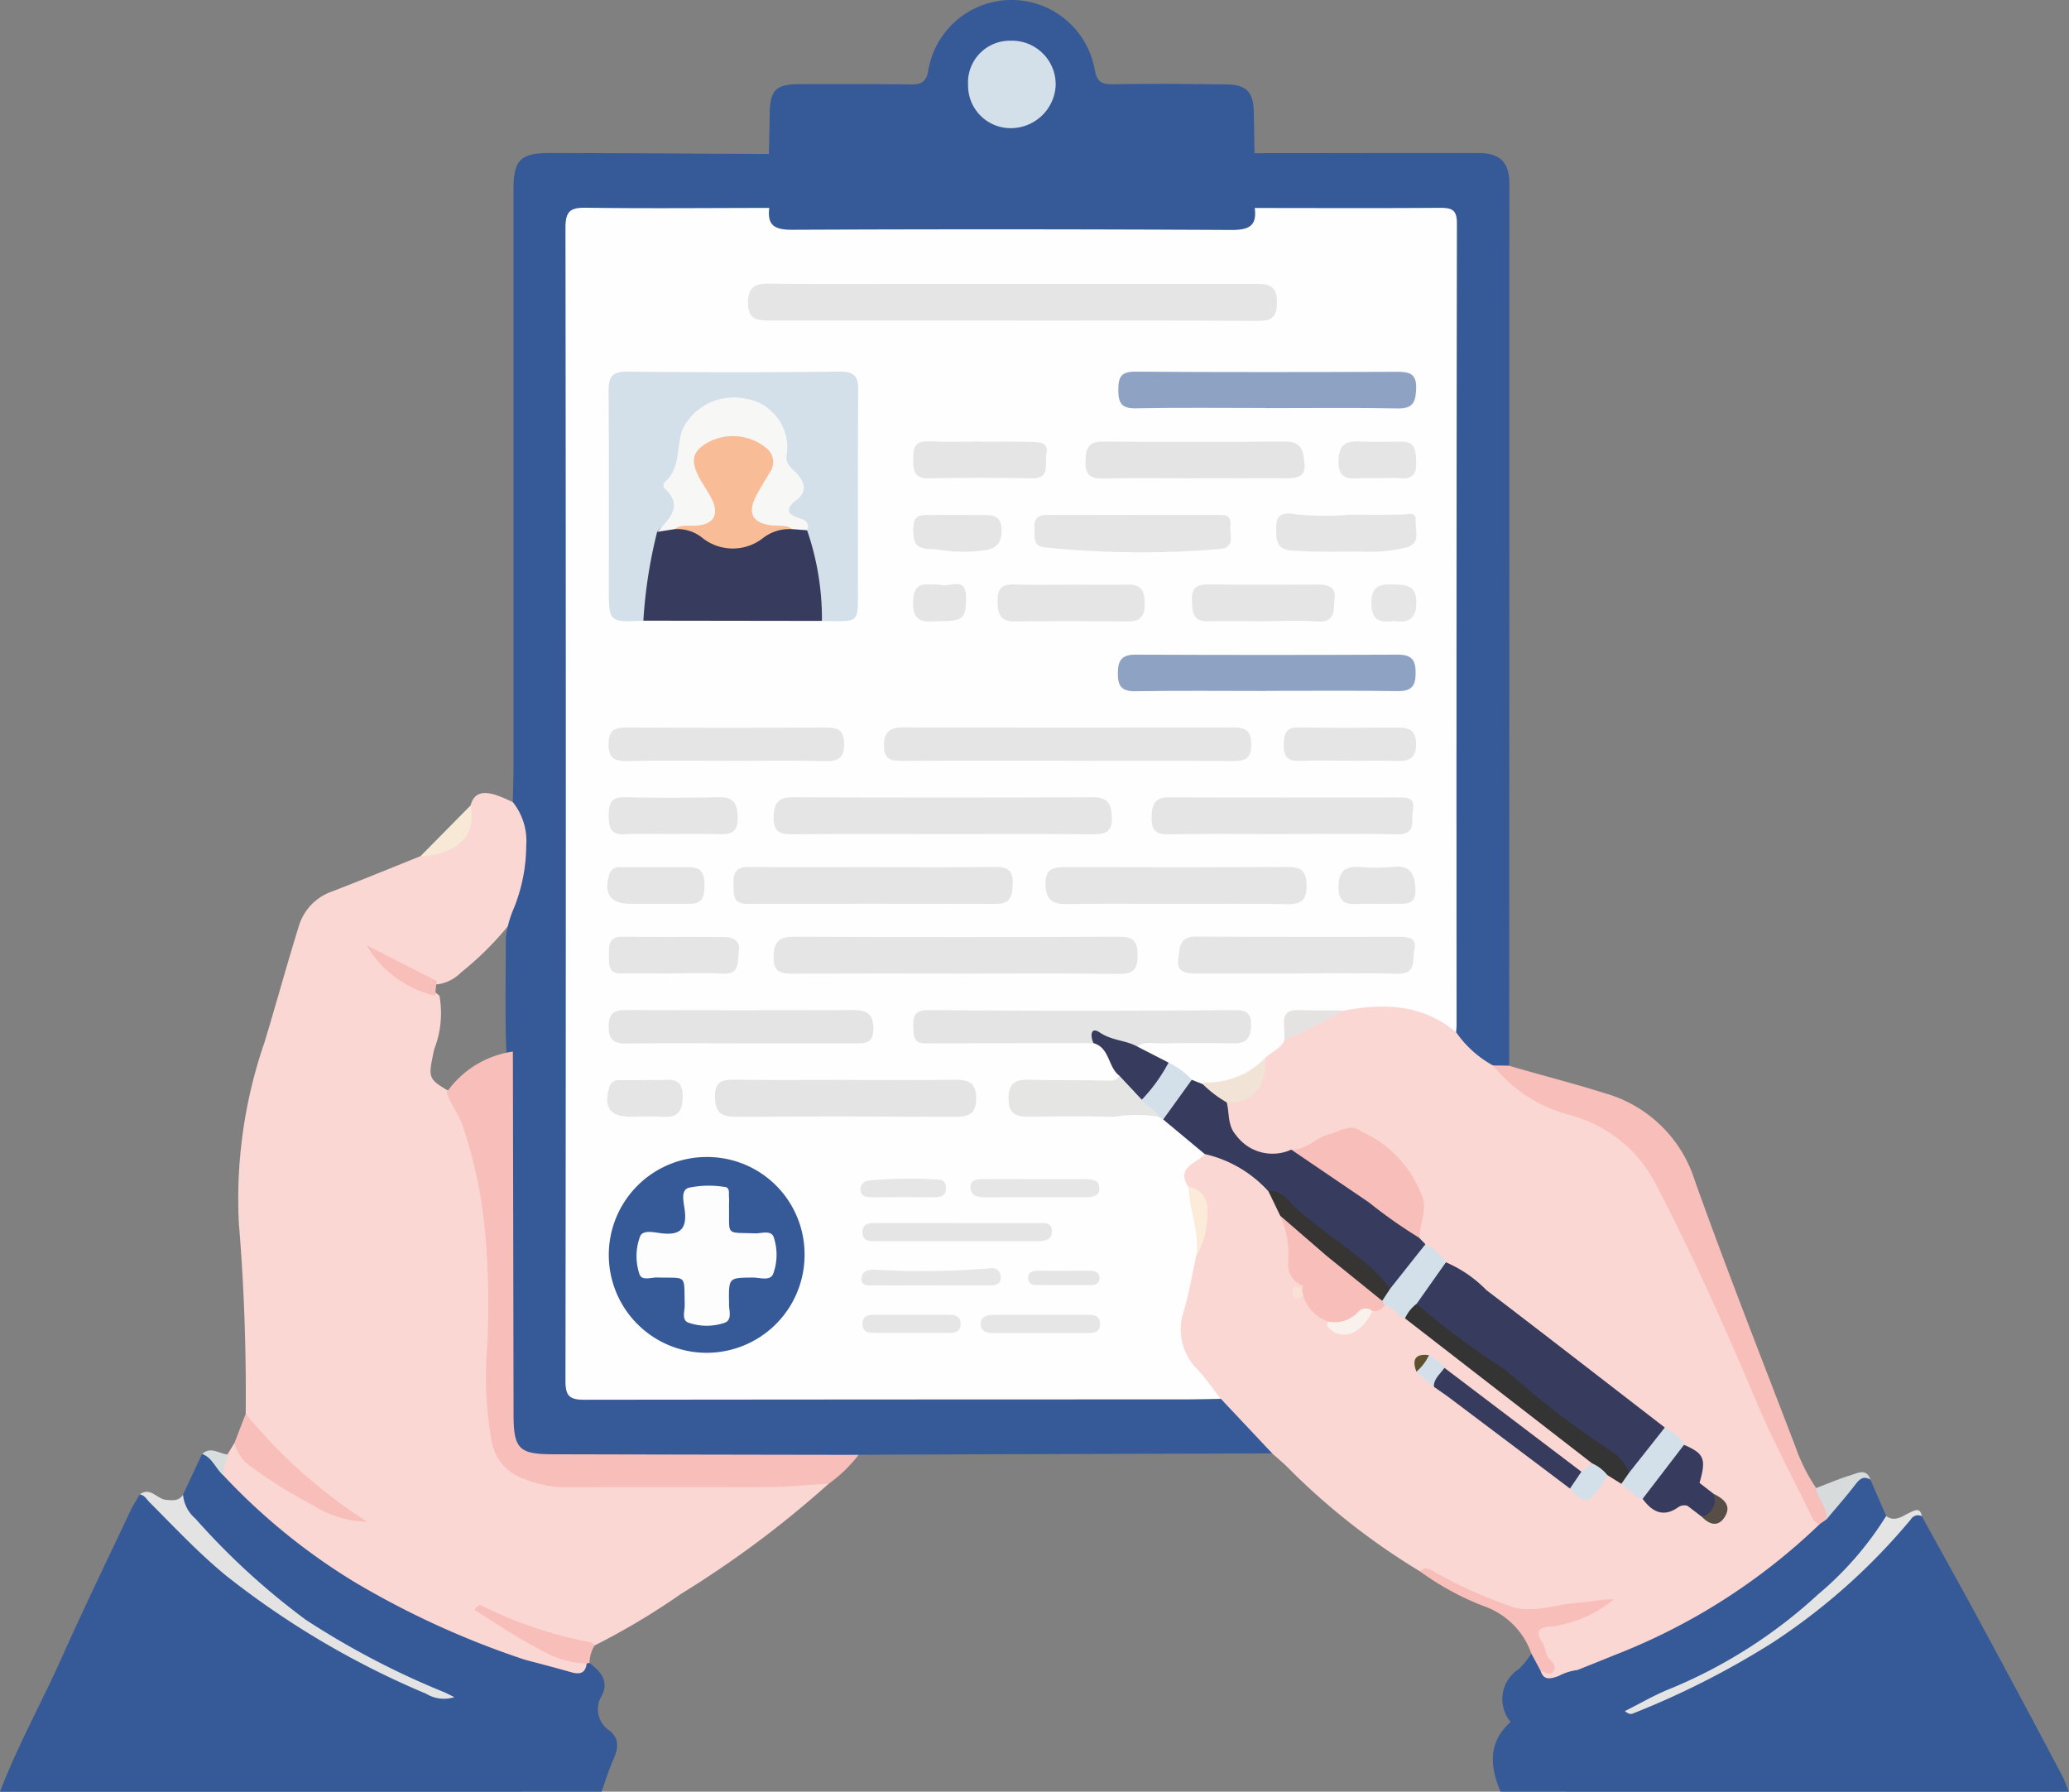 <svg xmlns="http://www.w3.org/2000/svg" xmlns:xlink="http://www.w3.org/1999/xlink" width="101.586" height="87.957" viewBox="0 0 101.586 87.957">
  <rect x="0" y="0" width="101.586" height="87.957" fill="#808080" stroke="none"/>
  <defs>
    <clipPath id="clip-path">
      <rect id="Rectangle_1896" data-name="Rectangle 1896" width="101.586" height="87.957" fill="none"/>
    </clipPath>
  </defs>
  <g id="Group_1274" data-name="Group 1274" transform="translate(1 -19)">
    <g id="Group_1117" data-name="Group 1117" transform="translate(-1 19)" clip-path="url(#clip-path)">
      <path id="Path_15890" data-name="Path 15890" d="M8.988,97.055q.467-1,.935-1.993c.768-.181.879.606,1.328.9a33.383,33.383,0,0,0,10.639,7.349,20.528,20.528,0,0,1,4.018,1.738c.4.665.046,1.278-.186,1.868-.221.562-.247.951.424,1.171a.884.884,0,0,1,.609.9,4.635,4.635,0,0,1-1.179,2.658H0c.863-2.265,2.049-4.382,3.035-6.592,1.085-2.427,2.246-4.82,3.381-7.225.127-.269.3-.518.444-.777a2.593,2.593,0,0,1,1.548,1.011,40.4,40.4,0,0,0,4.659,4.074,37.225,37.225,0,0,0,7.566,4.345,33.266,33.266,0,0,1-7.652-4.453,37.118,37.118,0,0,1-3.7-3.66,1.1,1.1,0,0,1-.291-1.308" transform="translate(0 -23.684)" fill="#365997"/>
      <path id="Path_15891" data-name="Path 15891" d="M117.016,96.66q.387.9.777,1.792c.214.447-.095.74-.325,1.043a23.014,23.014,0,0,1-5.741,5.225,36.632,36.632,0,0,1-6.21,3.162,33.058,33.058,0,0,0,7.326-3.924,32.488,32.488,0,0,0,4.918-4.441,10.922,10.922,0,0,1,1.2-1.077c.21-.17.4-.288.582.024,1.008,1.831,2.027,3.656,3.021,5.5q1.963,3.631,3.892,7.28a7.737,7.737,0,0,1,.3.743H102.089a3.462,3.462,0,0,1-1.05-2.68,1.031,1.031,0,0,1,.861-.544c.742-.116.826-.5.56-1.134a1.726,1.726,0,0,1-.05-1.7,1.856,1.856,0,0,1,.979-.6,33.748,33.748,0,0,0,10.9-6.61,2.18,2.18,0,0,1,.371-.359c.554-.462.812-1.179,1.4-1.613.3-.223.586-.606.955-.087" transform="translate(-25.18 -24.024)" fill="#365997"/>
      <path id="Path_15892" data-name="Path 15892" d="M34.066,115.594q.453-1.35.906-2.7a.82.82,0,0,1,.975-.583c.757.161,1.255,0,1.4-.857.051-.3.222-.641.67-.538a1.25,1.25,0,0,0,.369,1.661c.522.384.472.881.224,1.429-.232.512-.393,1.057-.585,1.587Z" transform="translate(-8.49 -27.637)" fill="#365997"/>
      <path id="Path_15893" data-name="Path 15893" d="M100.336,113.317l.9,2.7H98c-.514-1.24-.628-2.42.5-3.419a5.01,5.01,0,0,0,1.839.718" transform="translate(-24.328 -28.061)" fill="#365997"/>
      <path id="Path_15894" data-name="Path 15894" d="M29.357,94.4a42.639,42.639,0,0,1-8.389-3.832,30.556,30.556,0,0,1-6.381-5.192c-.207-.393-.246-.757.175-1.044l.351-.576a19.738,19.738,0,0,0,5.249,3.357,25.468,25.468,0,0,1-4.4-3.874c-.27-.257-.11-.636-.3-.908.029-3.113-.077-6.226-.334-9.323a23.552,23.552,0,0,1,1.252-8.9c.582-1.913,1.107-3.843,1.7-5.751a2.582,2.582,0,0,1,1.631-1.671c1.449-.559,2.885-1.149,4.326-1.728,1.137-.522,2.273-1.044,2.469-2.5.174-.664.661-.669,1.18-.526a7.161,7.161,0,0,1,.888.37c.688.1.849.656.895,1.18a7,7,0,0,1-.527,4.121,15.456,15.456,0,0,1-2.9,3.056,2.009,2.009,0,0,1-1.183.591A10.347,10.347,0,0,1,22.4,60.077c.721.746,1.908.984,2.775,1.732a4.837,4.837,0,0,1-.26,2.629c-.3,1.444-.345,1.434.886,2.147a8.692,8.692,0,0,1,1.712,4.569,36.112,36.112,0,0,1,.3,9.136,11.119,11.119,0,0,0,.226,2.945A2.652,2.652,0,0,0,30.974,85.5c3.776.08,7.557.173,11.332-.054a3.224,3.224,0,0,1,1.989.31,50.58,50.58,0,0,1-7.277,5.427A34.415,34.415,0,0,1,32.8,93.7a8.267,8.267,0,0,1-3.727-.808,3.338,3.338,0,0,1-1.04-.488,23.535,23.535,0,0,0,3.986,1.863.646.646,0,0,1,.51.462c-.083.613-.532.687-1,.6a3.9,3.9,0,0,1-2.176-.927" transform="translate(-3.598 -12.924)" fill="#fbd7d4"/>
      <path id="Path_15895" data-name="Path 15895" d="M33.42,47.2a8.286,8.286,0,0,0,.656-3.185,3.054,3.054,0,0,0-.658-2.144c.011-.568.032-1.136.032-1.705q0-14.158,0-28.316c0-1.511.323-1.848,1.842-1.845,3.565.008,7.129.032,10.695.05.75.562.394,1.324.368,2.026a.968.968,0,0,1-.252.667,1.9,1.9,0,0,1-1.29.28c-2.279.011-4.56,0-6.84.006-1.544,0-1.609.067-1.61,1.637q0,26.321,0,52.642c0,.751-.011,1.5,0,2.249.02,1.068.151,1.2,1.187,1.225.54.011,1.08,0,1.62,0h27a8.577,8.577,0,0,1,1.7.113,1.093,1.093,0,0,1,.824.269c.667.673,1.319,1.363,1.922,2.094a.512.512,0,0,1,.092.582q-5.888.017-11.775.036-4.269.012-8.54.031a3.54,3.54,0,0,1-1.649.357c-4.439-.009-8.878,0-13.317-.01-1.838-.005-2.357-.517-2.355-2.362,0-5.936-.05-11.873.028-17.809-.072-1.839-.022-3.678-.028-5.517A4.913,4.913,0,0,1,33.42,47.2" transform="translate(-8.239 -2.494)" fill="#365997"/>
      <path id="Path_15896" data-name="Path 15896" d="M81.941,10.012c3.659,0,7.318-.013,10.977-.005,1.092,0,1.535.456,1.535,1.53q0,21.592-.008,43.185a.473.473,0,0,1-.017.089c-.219.286-.531.235-.831.23a2.9,2.9,0,0,1-2.023-2.136,6.786,6.786,0,0,1-.11-1.7q0-18.187,0-36.374c0-1.793,0-1.794-1.8-1.8-2.131,0-4.261.007-6.392-.005a2.142,2.142,0,0,1-1.309-.227,3.685,3.685,0,0,1-.15-2.672l.128-.117" transform="translate(-20.344 -2.493)" fill="#365997"/>
      <path id="Path_15897" data-name="Path 15897" d="M50.367,9.61l-.088-2.047c.015-.658.035-1.316.043-1.975.014-1.149.3-1.453,1.425-1.456,1.828-.005,3.656-.009,5.485.014.52.006.775-.095.878-.7A4.146,4.146,0,0,1,66.275,3.4c.111.631.342.746.918.736,1.857-.032,3.716-.014,5.574.009.941.011,1.3.381,1.321,1.3.018.688.026,1.377.038,2.066l-.059.051a5.753,5.753,0,0,0-.017,1.344c.086.784-.324,1.015-1,1.021-.628.005-1.246-.125-1.878-.125q-9.069.015-18.139.008a6.765,6.765,0,0,0-1.428.113,1.207,1.207,0,0,1-1.241-.321" transform="translate(-12.53 0)" fill="#365997"/>
      <path id="Path_15898" data-name="Path 15898" d="M97.625,69.664l.779.014c1.573.463,3.163.862,4.729,1.357a6.474,6.474,0,0,1,4.409,4.308c1.56,4.359,3.257,8.67,4.915,12.994a8.878,8.878,0,0,0,1.034,2.076c.562.391.9.852.493,1.551l-.315.216c-.6.255-.744-.261-.9-.6-1.4-2.98-2.817-5.951-4.146-8.964A68.109,68.109,0,0,0,105.2,75.5a6.488,6.488,0,0,0-3.926-3.074A8.332,8.332,0,0,1,98.155,70.7c-.306-.261-.687-.526-.53-1.041" transform="translate(-24.32 -17.361)" fill="#f8beb9"/>
      <path id="Path_15899" data-name="Path 15899" d="M11.265,97.681a1.714,1.714,0,0,0,.6,1.173,35.109,35.109,0,0,0,5.412,4.964,39.655,39.655,0,0,0,6.8,3.561c.128.054.25.121.51.247a1.679,1.679,0,0,1-1.382-.165,42.039,42.039,0,0,1-9.836-5.807c-1.347-1.107-2.529-2.372-3.753-3.6-.146-.146-.242-.346-.475-.381.517-.39.841.231,1.3.269.369.03.619.05.833-.261" transform="translate(-2.277 -24.309)" fill="#e3e3e3"/>
      <path id="Path_15900" data-name="Path 15900" d="M120.849,99.046a.41.41,0,0,0-.547.152,30.592,30.592,0,0,1-6.8,6.057,41.246,41.246,0,0,1-6.86,3.478c-.1.041-.223.005-.382-.122.734-.366,1.445-.786,2.2-1.088a24.44,24.44,0,0,0,7.292-4.647,16.078,16.078,0,0,0,3.337-3.841c.44.312.8,0,1.161-.17.272-.124.511-.263.593.181" transform="translate(-26.482 -24.608)" fill="#e4e4e5"/>
      <path id="Path_15901" data-name="Path 15901" d="M15.885,92.446a25.628,25.628,0,0,0,5.964,5.3,5.209,5.209,0,0,1-2.695-.833,22.486,22.486,0,0,1-3.032-1.894,1.924,1.924,0,0,1-.785-1.147l.547-1.425" transform="translate(-3.822 -23.038)" fill="#f8beb9"/>
      <path id="Path_15902" data-name="Path 15902" d="M29.961,52.66c.3,1.47-.634,2.414-2.468,2.5l2.468-2.5" transform="translate(-6.852 -13.123)" fill="#f7e9d5"/>
      <path id="Path_15903" data-name="Path 15903" d="M119.263,98.595c.111-.605-.456-.994-.493-1.552.571-.216,1.133-.463,1.716-.637.324-.1.752-.351.949.22-.324-.187-.511-.056-.724.224-.456.6-.963,1.165-1.448,1.745" transform="translate(-29.599 -23.99)" fill="#d8dbdb"/>
      <path id="Path_15904" data-name="Path 15904" d="M14.458,95.043c-.02.354-.276.67-.175,1.044-.393-.321-.543-.883-1.065-1.075.423-.38.828-.022,1.24.031" transform="translate(-3.294 -23.635)" fill="#d8dede"/>
      <path id="Path_15905" data-name="Path 15905" d="M92.438,68.579a7.157,7.157,0,0,0,3.753,2.433,6.649,6.649,0,0,1,4.253,3.42c1.83,3.508,3.435,7.127,4.978,10.772.789,1.863,1.758,3.65,2.637,5.474.1.2.186.375.423.417A30.352,30.352,0,0,1,98.4,97.53c-.607.25-1.219.491-1.827.736-.34.229-.581.623-1.045.643-.369.016-.734,0-.842-.462.309-.467.055-.9-.095-1.333-.319-.926-.2-1.171.778-1.342a8.909,8.909,0,0,0,1.82-.594,16.774,16.774,0,0,1-3.032.4,5.2,5.2,0,0,1-2.43-.833,12.75,12.75,0,0,1-2.45-1.256c-.122-.088-.29-.058-.438-.08a33.7,33.7,0,0,1-6.573-5.186c-.218-.2-.44-.393-.661-.589l-2.53-2.689c-1.752-1.023-2.765-2.76-2.091-4.64.273-.76.3-1.587.559-2.356a3.273,3.273,0,0,0,.5-2.267,1.372,1.372,0,0,0-.743-1.023c-.444-.929-.3-1.282.79-1.881a2.584,2.584,0,0,1,2.219.644,10.288,10.288,0,0,1,1.268,1.11,5.855,5.855,0,0,1,.664,1.289,5.611,5.611,0,0,1,.491,2.388c-.036.4.307.686.448,1.037a.648.648,0,0,1,.008.234.3.3,0,0,0,.1.362c.367.415.774.785,1.172,1.167.244.534.6.563,1.083.293a3.844,3.844,0,0,0,.844-.779,3.212,3.212,0,0,1,.566-.282c.608-.221.922.3,1.348.535q4.289,3.174,8.455,6.506c.3.237.638.468.631.925a.64.64,0,0,1-.6.477,3.507,3.507,0,0,1-1.511-.913c-1.743-1.351-3.528-2.649-5.263-4.011a3.088,3.088,0,0,0-.86-.6c-.2.006-.21.12-.159.271.231.285.408.619.785.745,2.261,1.523,4.346,3.281,6.539,4.9.368.413.736.479,1.124.019A1.334,1.334,0,0,1,98,88.641a1.085,1.085,0,0,1,.848.231c.393.227.738.523,1.115.773.574.661,1.313.4,2.012.357a2.153,2.153,0,0,1,.88.481c.193.134.415.361.6.056.222-.358-.09-.532-.344-.7a2.378,2.378,0,0,1-.7-.715c-.146-.586.08-1.327-.691-1.655-.307-.334-.7-.569-1.014-.9-2.984-2.182-5.872-4.491-8.817-6.726-.618-.469-1.239-.933-1.884-1.365-.381-.329-.772-.648-1.16-.97a1.052,1.052,0,0,1-.258-.454c-.12-.841.255-1.708-.263-2.542a6.741,6.741,0,0,0-2.424-2.451c-.743-.256-1.342.184-1.926.481a4.99,4.99,0,0,1-1.57.557c-2.075.406-3.418-.676-3.258-2.619a.549.549,0,0,1,.4-.335,2.062,2.062,0,0,0,1.537-1.986,3.348,3.348,0,0,1,1.023-1.032,26.827,26.827,0,0,1,3.021-1.55,7.209,7.209,0,0,1,3.279-.143,2.892,2.892,0,0,1,2.209,1.5,5.324,5.324,0,0,0,1.812,1.643" transform="translate(-19.133 -16.276)" fill="#fbd7d4"/>
      <path id="Path_15906" data-name="Path 15906" d="M32.464,68.754q.017,8.91.034,17.822c0,1.673.264,1.947,1.91,1.951q7.516.018,15.032.029a7.039,7.039,0,0,1-1.46,1.412c-.973.058-1.945.158-2.918.165-3.331.021-6.66,0-9.991.015a5.536,5.536,0,0,1-2.1-.429,2.375,2.375,0,0,1-1.553-1.845,17.7,17.7,0,0,1-.25-4.087,38.834,38.834,0,0,0-.027-5.653,23.252,23.252,0,0,0-1.125-5.692c-.191-.581-.58-1.046-.776-1.612-.005-.029-.024-.062-.016-.086a4.8,4.8,0,0,1,3.24-1.988" transform="translate(-7.282 -17.133)" fill="#f8beb9"/>
      <path id="Path_15907" data-name="Path 15907" d="M34.083,108.522c.762.2,1.525.4,2.285.616.406.114.7.071.758-.421a.09.09,0,0,1,.144-.029c.55.418.975.882.585,1.637-.46.272-.433.78-.495,1.194-.083.577-.261.746-.869.645-.545-.091-1.17-.424-1.684.138.037-.574-.443-.548-.784-.649-.637-.188-.768-.5-.468-1.12a3.232,3.232,0,0,0,.529-2.011" transform="translate(-8.324 -27.045)" fill="#365997"/>
      <path id="Path_15908" data-name="Path 15908" d="M100.13,108.973c.161.514.533.371.87.259a2.756,2.756,0,0,1,.925-.3,1.719,1.719,0,0,0,.179,1.526c.5,1.16.383,1.385-.838,1.56-.261.038-.516.119-.773.179a.694.694,0,0,0-.088.016c-.789.246-1.557.443-1.751-.734a1.749,1.749,0,0,1,.416-2.6,4.48,4.48,0,0,0,.605-.755c.485.1.607.4.454.845" transform="translate(-24.486 -26.947)" fill="#365997"/>
      <path id="Path_15909" data-name="Path 15909" d="M98.782,107.586l-.455-.847a3.781,3.781,0,0,0-2.294-2.315,13.566,13.566,0,0,1-3.189-1.734c.26-.235.51-.1.739.042a21.876,21.876,0,0,0,3.66,1.658c1.057.417,2.183-.055,3.276-.138.616-.047,1.225-.172,1.861-.184A5.978,5.978,0,0,1,99.39,105.4c-.648.038-.936.161-.508.828.156.243.121.583.355.809.15.145.322.338.187.548-.182.282-.425.067-.641,0" transform="translate(-23.138 -25.559)" fill="#f8beb9"/>
      <path id="Path_15910" data-name="Path 15910" d="M36.679,107.8a.447.447,0,0,0-.143.028,4.677,4.677,0,0,1-2.273-.681c-1.122-.563-2.161-1.292-3.233-1.95.149-.239.279-.256.379-.2a20.216,20.216,0,0,0,5.307,1.781c.08.02.146.1.218.152a1.682,1.682,0,0,0-.256.869" transform="translate(-7.733 -26.161)" fill="#f8beb9"/>
      <path id="Path_15911" data-name="Path 15911" d="M27.415,63.558c-.026.241-.053.483-.08.724a5.252,5.252,0,0,1-3.361-2.473l3.441,1.749" transform="translate(-5.975 -15.403)" fill="#f8beb9"/>
      <path id="Path_15912" data-name="Path 15912" d="M72.285,54.449c-.191.422-.635.569-.943.864a2.213,2.213,0,0,1-2.5,1.405c-.188-.027-.345.077-.52.094a1.069,1.069,0,0,1-.643-.171c-.509-.248-.924-.643-1.426-.905-.484-.306-1.266-.307-1.2-1.175.343-.4.812-.336,1.255-.327,1.049.02,2.1-.014,3.145-.032.294,0,.672-.018.661-.43s-.393-.4-.685-.4c-2.126-.014-4.253.016-6.379.016-2.4,0-4.792-.023-7.188-.028a5.859,5.859,0,0,0-.629.011c-.291.031-.671.009-.654.432.017.408.393.4.685.407,1.767.029,3.535.008,5.3.013a12.615,12.615,0,0,1,2.238.122c1.077.2,1.327,1.029,1.477,1.936-.161.46-.544.5-.95.5-.987,0-1.975-.025-2.961.01-.435.015-1.119-.2-1.144.5-.026.733.672.535,1.1.535,1.555,0,3.111.068,4.665-.038a2.064,2.064,0,0,1,1.055.142,1.112,1.112,0,0,1,.377.185c.779.513,1.685.9,1.947,1.933-.409.464-1.431.62-.806,1.6.861,1.056.67,2.231.382,3.417-.191.875-.341,1.761-.583,2.622a2.762,2.762,0,0,0,.625,2.9c.432.45.783.976,1.17,1.469-.629.009-1.259.026-1.888.026q-14.671,0-29.34.017c-.729,0-.949-.159-.948-.925q.035-28.3,0-56.606c0-.815.233-1,1.006-.987,3,.04,6,.011,9,.008a2.885,2.885,0,0,0,2.22.662q9.834-.028,19.667,0a2.278,2.278,0,0,0,1.946-.658c3.032,0,6.063.016,9.094-.008.583,0,.837.085.836.766q-.03,19.672-.017,39.345c0,.119-.016.239-.024.359-1.655-1.384-3.563-1.433-5.553-1.052a2.852,2.852,0,0,1-1.131.246,1.721,1.721,0,0,0-1.74,1.213" transform="translate(-9.216 -3.382)" fill="#fefefe"/>
      <path id="Path_15913" data-name="Path 15913" d="M74.135,12.712c.13.926-.321,1.093-1.171,1.089q-10.781-.056-21.561-.009c-.868,0-1.207-.237-1.1-1.083.022-.2.044-.39.066-.586,6.775-.378,13.556-.083,20.333-.168a21.231,21.231,0,0,1,2.238.1c.715.067,1.153-.055,1.021-.929a1.348,1.348,0,0,1,.108-1.044q.034,1.317.067,2.631" transform="translate(-12.531 -2.512)" fill="#365997"/>
      <path id="Path_15914" data-name="Path 15914" d="M63.308,4.829A2.052,2.052,0,0,1,65.4,2.662a2.145,2.145,0,0,1,2.21,2.192,2.209,2.209,0,0,1-2.144,2.1,2.09,2.09,0,0,1-2.157-2.122" transform="translate(-15.777 -0.663)" fill="#d3e0ea"/>
      <path id="Path_15915" data-name="Path 15915" d="M94.024,82.538A6.182,6.182,0,0,1,96.008,83.9c2.933,2.235,5.845,4.5,8.765,6.75a2.876,2.876,0,0,1-1.765,2.294c-1.081-.842-2.2-1.634-3.3-2.459-2.171-1.635-4.251-3.39-6.512-4.9a1.474,1.474,0,0,1-.785-1.036,2.727,2.727,0,0,1,1.609-2.008" transform="translate(-23.031 -20.569)" fill="#373b5d"/>
      <path id="Path_15916" data-name="Path 15916" d="M77.474,70.606l.532.211c.527.125,1.132.146,1.182.9.141.536.032,1.128.452,1.6a2.216,2.216,0,0,0,2.718.716c1.561.329,2.644,1.466,3.9,2.3a20.164,20.164,0,0,0,1.669,1.16,1.917,1.917,0,0,1,.713.873l.3.308A2.859,2.859,0,0,1,87.27,80.96c-1.151-.447-1.827-1.517-2.836-2.161a20.669,20.669,0,0,1-3.2-2.719,6.016,6.016,0,0,0-3.126-1.829l-2.041-1.7a2.052,2.052,0,0,1,1.405-1.944" transform="translate(-18.957 -17.596)" fill="#373b5d"/>
      <path id="Path_15917" data-name="Path 15917" d="M92.444,85.255a39.149,39.149,0,0,0,3.915,2.951,5.758,5.758,0,0,1,.52.348,43.14,43.14,0,0,0,5.167,3.958,2.343,2.343,0,0,1,.836,1.03c.089.334-.1.475-.383.547l-.688-.43c-.418.025-.71-.114-.752-.579l-9.183-7.115c-.063-.438-.009-.782.567-.709" transform="translate(-22.892 -21.244)" fill="#353434"/>
      <path id="Path_15918" data-name="Path 15918" d="M88.192,77.361l-3.747-2.546c.751.029,1.228-.618,1.907-.772.5-.114.972-.537,1.516-.129.171.408.578.579.866.869a3.944,3.944,0,0,1,.749.875c.255.479.78.987.354,1.526-.411.521-1.063.4-1.646.177" transform="translate(-21.045 -18.377)" fill="#f8beb9"/>
      <path id="Path_15919" data-name="Path 15919" d="M100.415,95.366q-2.937-2.213-5.875-4.424c-.262-.2-.536-.377-.8-.565-.283-.562-.033-.83.515-.934l6.724,5.1c.168.516-.048.77-.56.824" transform="translate(-23.331 -22.29)" fill="#373b5d"/>
      <path id="Path_15920" data-name="Path 15920" d="M89.182,84.53a.612.612,0,0,1-.6.278,9.049,9.049,0,0,0-.807.541c-.444.243-.919.479-1.363-.024a1.982,1.982,0,0,1-1.222-1.25.233.233,0,0,1-.053-.366.624.624,0,0,0,.034-.147c.155-.707.746-1.068,1.214-1.527.725-.034,1.074.579,1.562.937a6.348,6.348,0,0,1,1.22,1.18.464.464,0,0,1,.02.379" transform="translate(-21.199 -20.443)" fill="#f8beb9"/>
      <path id="Path_15921" data-name="Path 15921" d="M89.243,77.419c.2-.041.407-.08.61-.125,1.1-.238,1.1-.239.531-1.207A7.246,7.246,0,0,0,88.9,74.434c-.188-.17-.439-.323.017-.462A5.637,5.637,0,0,1,91.9,77.106c.3.7-.1,1.4-.114,2.1a24.018,24.018,0,0,1-2.539-1.791" transform="translate(-22.095 -18.435)" fill="#f8beb9"/>
      <path id="Path_15922" data-name="Path 15922" d="M88.537,83.269l-2.671-2.159c-.818-.011-1.233-.645-1.706-1.152a4.456,4.456,0,0,1-.631-.867l-.579-1.2c.656-.095.957.474,1.323.806.945.859,2.019,1.543,2.995,2.353a9.044,9.044,0,0,1,1.663,1.617c.155.388-.1.506-.394.6" transform="translate(-20.672 -19.41)" fill="#363534"/>
      <path id="Path_15923" data-name="Path 15923" d="M109.622,97.466a.53.53,0,0,0-.484.094c-.722.491-1.263.185-1.716-.433a3.671,3.671,0,0,1,2.032-2.653c.992.429,1.1.685.761,1.869a1.932,1.932,0,0,1-.592,1.124" transform="translate(-26.77 -23.544)" fill="#373b5d"/>
      <path id="Path_15924" data-name="Path 15924" d="M90.391,84.136l.394-.6,1.727-2.177a2.629,2.629,0,0,1,1.008.885l-1.441,2.041a1.825,1.825,0,0,0-.567.71c-.4-.1-.548-.615-1-.634-.038-.076-.078-.152-.117-.227" transform="translate(-22.526 -20.276)" fill="#d3e0ea"/>
      <path id="Path_15925" data-name="Path 15925" d="M109.107,94.191l-2.032,2.653c-.444-.11-.692-.5-1.044-.737l.383-.547,1.752-2.218c.327.269.782.394.941.849" transform="translate(-26.424 -23.262)" fill="#d3e0ea"/>
      <path id="Path_15926" data-name="Path 15926" d="M83.721,79.492l2.336,2.02c-.083.755-.787.971-1.227,1.416a1.1,1.1,0,0,1-.717-1.134,4.649,4.649,0,0,0-.392-2.3" transform="translate(-20.864 -19.81)" fill="#f8beb9"/>
      <path id="Path_15927" data-name="Path 15927" d="M79.832,71.357a5.664,5.664,0,0,1-1.182-.9c.053-.027.107-.08.158-.077a3.976,3.976,0,0,0,2.919-1.213c.046,1.457-.653,2.264-1.9,2.188" transform="translate(-19.6 -17.238)" fill="#f1e4d7"/>
      <path id="Path_15928" data-name="Path 15928" d="M83.994,67.528c-.008-.266-.008-.532-.026-.8-.035-.495.2-.693.682-.679.738.021,1.476.013,2.215.017a27.181,27.181,0,0,1-2.871,1.458" transform="translate(-20.925 -16.461)" fill="#e5e3e1"/>
      <path id="Path_15929" data-name="Path 15929" d="M102.671,96.92l.56-.824.524-.416a2.08,2.08,0,0,1,.752.579,5.576,5.576,0,0,1-.354.611c-.616.811-.752.812-1.482.05" transform="translate(-25.587 -23.844)" fill="#d3e0ea"/>
      <path id="Path_15930" data-name="Path 15930" d="M78.1,81.014c.177-1.173-.334-2.269-.382-3.417a1.1,1.1,0,0,1,.93,1.209,4.193,4.193,0,0,1-.548,2.208" transform="translate(-19.368 -19.338)" fill="#fbebd8"/>
      <path id="Path_15931" data-name="Path 15931" d="M110.334,98.086c-.2-.583.186-.859.592-1.124l.689.534c.421.767.261,1.082-.575,1.129l-.706-.539" transform="translate(-27.483 -24.164)" fill="#373b5d"/>
      <path id="Path_15932" data-name="Path 15932" d="M86.838,86.2a1.571,1.571,0,0,0,1.462-.456.48.48,0,0,1,.709-.06c-.517,1.121-1.458,1.493-2.124.839a.238.238,0,0,1-.047-.322" transform="translate(-21.63 -21.322)" fill="#f9f2ec"/>
      <path id="Path_15933" data-name="Path 15933" d="M94,89.235c-.192.3-.529.521-.516.935l-.863-.748c.047-.393.177-.721.62-.811.262.2.591.312.759.624" transform="translate(-23.083 -22.083)" fill="#d3e0ea"/>
      <path id="Path_15934" data-name="Path 15934" d="M111.292,98.8a.841.841,0,0,0,.575-1.129c.491.245.919.573.539,1.159-.321.494-.751.353-1.114-.03" transform="translate(-27.735 -24.341)" fill="#574f47"/>
      <path id="Path_15935" data-name="Path 15935" d="M93.214,88.606a2.393,2.393,0,0,1-.619.811c-.233-.628-.03-.894.619-.811" transform="translate(-23.052 -22.078)" fill="#5e512e"/>
      <path id="Path_15936" data-name="Path 15936" d="M85,84.228c.018.122.035.244.053.366-.343.245-.538.055-.52-.265.02-.372.29-.145.467-.1" transform="translate(-21.066 -20.963)" fill="#fae1d4"/>
      <path id="Path_15937" data-name="Path 15937" d="M41.508,36.528c-1.7.069-1.695.069-1.695-1.614,0-3.205.017-6.411-.013-9.617-.007-.7.136-1.012.929-1q5.213.059,10.427,0c.731-.007.911.252.9.941-.029,3.325-.012,6.65-.014,9.976,0,1.351,0,1.351-1.323,1.331-.15,0-.3-.006-.45-.01-.62-.9-.491-1.989-.713-2.987-.089-.4-.127-.82-.249-1.218-.049-.227-.051-.446-.332-.577-.653-.3-.646-.809-.273-1.326a.69.69,0,0,0-.025-.965,2.1,2.1,0,0,1-.467-1.405,2.18,2.18,0,0,0-2.14-2.113,2.332,2.332,0,0,0-2.436,1.812,3.751,3.751,0,0,1-.583,1.848.592.592,0,0,0,.065.744c.409.579.478,1.109-.3,1.436-.318.134-.288.42-.348.673a30.025,30.025,0,0,0-.481,2.965,1.819,1.819,0,0,1-.487,1.105" transform="translate(-9.919 -6.054)" fill="#d3e0ea"/>
      <path id="Path_15938" data-name="Path 15938" d="M49.425,80.509a4.806,4.806,0,1,1-4.816-4.856,4.779,4.779,0,0,1,4.816,4.856" transform="translate(-9.922 -18.853)" fill="#365997"/>
      <path id="Path_15939" data-name="Path 15939" d="M61.994,20.358q-6.033,0-12.066,0c-.574,0-.988-.068-1.006-.8s.229-1.021.984-1.012c2.521.031,5.042.011,7.563.011q8.149,0,16.3,0c.626,0,1.121.025,1.121.877,0,.689-.188.948-.919.943-3.992-.031-7.984-.015-11.976-.015" transform="translate(-12.192 -4.622)" fill="#e5e5e5"/>
      <path id="Path_15940" data-name="Path 15940" d="M50.114,34.564a13.3,13.3,0,0,1,.728,4.448L42.075,39a23.637,23.637,0,0,1,.678-4.366.958.958,0,0,1,.9-.379c.733-.149,1.3.3,1.9.563a2.035,2.035,0,0,0,2.038-.115,2.844,2.844,0,0,1,1.866-.446.689.689,0,0,1,.655.3" transform="translate(-10.486 -8.53)" fill="#373b5d"/>
      <path id="Path_15941" data-name="Path 15941" d="M59.539,63.057c-2.637,0-5.273-.007-7.909.005-.584,0-1.056.017-1.042-.813.012-.736.261-1,1-1q8,.029,16,0c.679,0,.867.243.875.892.009.7-.2.943-.925.933-2.666-.036-5.333-.014-8-.014" transform="translate(-12.607 -15.263)" fill="#e5e5e5"/>
      <path id="Path_15942" data-name="Path 15942" d="M58.891,53.938c-2.459,0-4.917-.014-7.376.011-.624.006-.938-.134-.923-.842.016-.673.215-.978.935-.975q7.375.027,14.751,0c.735,0,.9.328.92.987.022.725-.322.834-.932.829-2.459-.022-4.917-.009-7.376-.009" transform="translate(-12.608 -12.992)" fill="#e5e5e5"/>
      <path id="Path_15943" data-name="Path 15943" d="M66.8,49.2c-2.7,0-5.392-.007-8.087.007-.548,0-.918-.06-.907-.761.011-.676.3-.881.932-.879q8.132.017,16.265,0c.629,0,.83.222.837.839.008.653-.267.812-.863.808-2.726-.021-5.451-.009-8.178-.009" transform="translate(-14.405 -11.854)" fill="#e5e5e5"/>
      <path id="Path_15944" data-name="Path 15944" d="M68.572,67.67q-4.127,0-8.256.008c-.65,0-.564-.461-.589-.879-.033-.531.174-.755.725-.751q4.129.035,8.259.029,3.366,0,6.732-.027c.505,0,.872.046.866.7,0,.631-.2.947-.879.932-1.191-.027-2.383-.015-3.575,0-.381,0-.784-.105-1.132.153a1.567,1.567,0,0,1-1.514-.154c-.228-.123-.42-.223-.638-.013" transform="translate(-14.884 -16.46)" fill="#e4e4e4"/>
      <path id="Path_15945" data-name="Path 15945" d="M80.375,26.084c-2.128,0-4.258-.026-6.386.016-.707.014-.854-.273-.854-.9s.124-.91.841-.9c4.288.03,8.576.022,12.863.007.607,0,.947.1.919.831-.025.66-.158.981-.906.967-2.159-.04-4.318-.014-6.476-.014" transform="translate(-18.226 -6.054)" fill="rgba(54,89,151,0.56)"/>
      <path id="Path_15946" data-name="Path 15946" d="M80.358,44.588c-2.129,0-4.258-.022-6.386.013-.685.011-.873-.245-.869-.895s.217-.906.885-.9q6.432.028,12.863,0c.681,0,.872.258.874.9,0,.661-.224.9-.89.888-2.159-.029-4.317-.011-6.476-.011Z" transform="translate(-18.218 -10.667)" fill="rgba(54,89,151,0.56)"/>
      <path id="Path_15947" data-name="Path 15947" d="M54.812,56.7c2.006,0,4.011.016,6.017-.01.608-.008.874.178.849.819-.022.572-.08,1-.812.994q-6.107-.02-12.215,0c-.762,0-.658-.5-.682-.975-.026-.532.1-.845.735-.838,2.035.024,4.072.009,6.107.009" transform="translate(-11.954 -14.128)" fill="#e5e5e5"/>
      <path id="Path_15948" data-name="Path 15948" d="M81.71,53.94c-1.856,0-3.713-.02-5.569.011-.631.011-.845-.219-.829-.838.016-.587.112-.98.83-.977,3.772.014,7.544.007,11.317.005.429,0,.8.035.681.636-.1.5.2,1.194-.773,1.173-1.885-.039-3.772-.012-5.658-.011" transform="translate(-18.768 -12.993)" fill="#e5e5e5"/>
      <path id="Path_15949" data-name="Path 15949" d="M74.757,58.5c-1.8,0-3.592-.025-5.387.011-.763.015-1-.332-1-1.026-.008-.744.447-.791,1.009-.789,3.621.008,7.242.018,10.863-.008.691,0,.944.2.947.916s-.267.923-.953.909c-1.824-.036-3.65-.013-5.476-.013" transform="translate(-17.037 -14.127)" fill="#e5e5e5"/>
      <path id="Path_15950" data-name="Path 15950" d="M53.2,70.612c1.771,0,3.542.017,5.313-.008.673-.009,1.079.119,1.069.929-.009.759-.381.888-1.02.886-3.6-.015-7.2-.021-10.805,0-.746.005-.995-.265-1-1s.356-.824.951-.817c1.83.023,3.662.008,5.493.008" transform="translate(-11.652 -17.595)" fill="#e4e4e4"/>
      <path id="Path_15951" data-name="Path 15951" d="M46.272,67.677c-1.857,0-3.713-.02-5.569.011-.643.011-.911-.169-.9-.858s.314-.786.886-.784q5.57.023,11.139,0c.681,0,.972.214.972.929,0,.749-.455.707-.954.706-1.857,0-3.713,0-5.569,0" transform="translate(-9.918 -16.459)" fill="#e4e4e4"/>
      <path id="Path_15952" data-name="Path 15952" d="M82.78,63.057c-1.621,0-3.242,0-4.863,0-.5,0-.96-.075-.868-.716.071-.5.024-1.1.86-1.1,3.331.026,6.663.01,10,.014.408,0,.88.041.736.612-.118.465.153,1.223-.818,1.2-1.68-.047-3.361-.014-5.042-.013" transform="translate(-19.199 -15.264)" fill="#e5e5e5"/>
      <path id="Path_15953" data-name="Path 15953" d="M76.328,30.674c-1.5,0-3-.022-4.5.011-.624.013-.855-.206-.839-.833.015-.589.108-.983.828-.979,3,.017,6,.026,8.993-.005.862-.008.889.6.935,1.137.053.625-.434.675-.924.672-1.5-.008-3,0-4.5,0" transform="translate(-17.692 -7.194)" fill="#e4e4e4"/>
      <path id="Path_15954" data-name="Path 15954" d="M45.581,49.205c-1.621,0-3.242-.019-4.861.011-.626.011-.932-.136-.923-.845.009-.659.285-.8.875-.8q4.907.026,9.814,0c.586,0,.869.134.878.8.009.706-.291.858-.92.846-1.619-.03-3.24-.01-4.861-.009" transform="translate(-9.918 -11.855)" fill="#e5e5e5"/>
      <path id="Path_15955" data-name="Path 15955" d="M72.486,33.672c1.348,0,2.7-.008,4.045,0,.341,0,.816-.067.741.5-.058.431.287,1.126-.545,1.174a46.706,46.706,0,0,1-8.6-.084c-.592-.075-.455-.606-.475-1.01-.023-.5.282-.589.694-.587,1.378.008,2.757,0,4.135,0" transform="translate(-16.86 -8.391)" fill="#e5e5e5"/>
      <path id="Path_15956" data-name="Path 15956" d="M68.855,38.227c.93,0,1.86.018,2.79,0,.65-.015.814.322.815.9s-.158.911-.809.905c-1.86-.016-3.72-.02-5.58,0-.719.01-.822-.382-.838-.973-.017-.619.2-.866.833-.841.929.038,1.86.01,2.79.011" transform="translate(-16.256 -9.524)" fill="#e5e5e5"/>
      <path id="Path_15957" data-name="Path 15957" d="M81.417,40.023c-.9,0-1.8-.011-2.7,0-.758.012-.746-.487-.767-1.032-.022-.6.232-.782.8-.774,1.8.023,3.6.011,5.394.007.475,0,.889.105.81.682-.068.5.1,1.2-.846,1.131-.894-.065-1.8-.014-2.7-.014Z" transform="translate(-19.426 -9.525)" fill="#e5e5e5"/>
      <path id="Path_15958" data-name="Path 15958" d="M86.932,33.636c.9,0,1.794.01,2.691-.005.312-.005.717-.2.688.358-.025.464.251,1.086-.487,1.263a7.541,7.541,0,0,1-1.954.2c-1.076-.027-2.156.033-3.228-.035-.472-.03-1.138.062-1.173-.773-.029-.7-.059-1.213.957-1.027a14.083,14.083,0,0,0,2.506.03v-.011" transform="translate(-20.799 -8.368)" fill="#e5e5e5"/>
      <path id="Path_15959" data-name="Path 15959" d="M62.991,28.879c.838,0,1.677-.018,2.514.009.366.011.884-.017.758.591-.1.469.239,1.226-.755,1.2q-2.513-.053-5.027,0c-.7.014-.757-.368-.758-.91s.047-.941.755-.908c.836.04,1.676.009,2.514.009Z" transform="translate(-14.884 -7.194)" fill="#e5e5e5"/>
      <path id="Path_15960" data-name="Path 15960" d="M73.322,72.347a6.867,6.867,0,0,0-2.221.008c-1.345-.046-2.695-.026-4.042-.008-.636.009-1.1-.046-1.106-.887,0-.807.392-.946,1.066-.927,1.256.035,2.514.01,3.771.041.263.007.473.018.6-.247.711-.077.88.571,1.256.941.266.334.9.435.676,1.079" transform="translate(-16.436 -17.525)" fill="#e5e5e4"/>
      <path id="Path_15961" data-name="Path 15961" d="M42.89,63.058c-.806,0-1.614-.018-2.42,0-.7.02-.647-.447-.649-.907s-.031-.908.66-.9c1.643.021,3.286,0,4.929.013.449,0,.886.128.788.71-.079.469.1,1.149-.8,1.091-.833-.053-1.673-.011-2.509-.012" transform="translate(-9.923 -15.266)" fill="#e5e5e5"/>
      <path id="Path_15962" data-name="Path 15962" d="M42.96,53.937c-.776,0-1.555-.038-2.329.011-.728.045-.831-.33-.824-.93.006-.559.089-.9.774-.889,1.553.035,3.106.033,4.659,0,.744-.014.881.358.9,1,.023.732-.345.839-.941.814-.746-.031-1.493-.008-2.24-.008" transform="translate(-9.92 -12.991)" fill="#e5e5e5"/>
      <path id="Path_15963" data-name="Path 15963" d="M87.061,49.2c-.779,0-1.559-.026-2.336.008-.6.026-.784-.232-.774-.8.009-.524.095-.852.734-.841,1.647.027,3.294.017,4.942.005.559,0,.816.215.823.8.008.628-.274.856-.873.84-.838-.022-1.677-.005-2.516-.008" transform="translate(-20.921 -11.855)" fill="#e5e5e5"/>
      <path id="Path_15964" data-name="Path 15964" d="M61.079,79.976c1.317,0,2.633,0,3.949,0,.285,0,.665-.067.676.378s-.34.511-.69.511q-3.995,0-7.988,0c-.316,0-.628-.029-.622-.453s.324-.441.636-.441q2.019,0,4.039,0" transform="translate(-14.056 -19.93)" fill="#e5e5e5"/>
      <path id="Path_15965" data-name="Path 15965" d="M42.071,58.5c-.419,0-.838,0-1.257,0-.95-.006-1.29-.507-1-1.433a.485.485,0,0,1,.54-.361c1.137,0,2.273,0,3.41,0,.624,0,.722.384.72.893s-.075.908-.707.9c-.568,0-1.137,0-1.705,0Z" transform="translate(-9.897 -14.131)" fill="#e5e5e5"/>
      <path id="Path_15966" data-name="Path 15966" d="M62.037,35.466c-.51.023-1.011-.109-1.507-.122-.806-.023-.812-.476-.8-1.063.014-.714.512-.6.947-.607.836-.008,1.671,0,2.506,0,.454,0,.836.054.871.64.032.537-.079.925-.682,1.068a6.922,6.922,0,0,1-1.333.089" transform="translate(-14.884 -8.391)" fill="#e5e5e5"/>
      <path id="Path_15967" data-name="Path 15967" d="M89.432,30.674c-.3,0-.6-.018-.9,0-.619.046-1.017-.053-1-.846.013-.767.326-1,1.035-.963.685.037,1.375.013,2.062.008.7,0,.7.477.717.984.022.546-.128.864-.748.817-.386-.03-.776-.006-1.165-.005" transform="translate(-21.814 -7.194)" fill="#e5e5e5"/>
      <path id="Path_15968" data-name="Path 15968" d="M89.407,58.495c-.27,0-.541-.016-.809,0-.641.047-1.09-.018-1.065-.881.024-.8.4-.966,1.073-.929a9.231,9.231,0,0,0,1.617-.006c.918-.111,1.066.477,1.089,1.143.029.811-.61.644-1.1.667-.269.013-.54,0-.809,0" transform="translate(-21.814 -14.122)" fill="#e5e5e5"/>
      <path id="Path_15969" data-name="Path 15969" d="M41.674,70.61c.268,0,.538.017.8,0,.594-.046.953.08.944.81s-.236,1.056-.987,1c-.534-.038-1.072,0-1.609-.008-.97-.005-1.288-.462-1.014-1.413a.475.475,0,0,1,.521-.379c.447,0,.894,0,1.341,0V70.61" transform="translate(-9.898 -17.594)" fill="#e5e5e5"/>
      <path id="Path_15970" data-name="Path 15970" d="M66.617,77.1c.838,0,1.676,0,2.513,0,.309,0,.653.036.663.434s-.327.454-.64.455c-1.675.005-3.351,0-5.026.005-.333,0-.634-.1-.658-.459-.029-.429.336-.431.635-.434.837-.01,1.675,0,2.513,0" transform="translate(-15.817 -19.213)" fill="#e6e6e6"/>
      <path id="Path_15971" data-name="Path 15971" d="M73.853,70.78l-1.11-1.185c-.56-.42-.459-1.366-1.264-1.592-.167-.356-.143-.829.309-.523.589.4,1.267.374,1.842.69l1.537.789a1.686,1.686,0,0,1-1.313,1.821" transform="translate(-17.789 -16.792)" fill="#373b5d"/>
      <path id="Path_15972" data-name="Path 15972" d="M67.063,86.864c-.748,0-1.5,0-2.244,0-.306,0-.652-.021-.679-.417s.3-.473.617-.474c1.556-.006,3.111,0,4.667,0,.286,0,.554.045.57.415.018.424-.273.477-.6.478H67.063" transform="translate(-15.984 -21.424)" fill="#e6e6e6"/>
      <path id="Path_15973" data-name="Path 15973" d="M59.721,83.768c-.927,0-1.855.007-2.782,0-.252,0-.622.05-.6-.346.022-.36.322-.433.664-.426a39.391,39.391,0,0,0,5.64-.067.425.425,0,0,1,.53.454c.008.321-.237.383-.493.384-.987,0-1.975,0-2.962,0Z" transform="translate(-14.041 -20.664)" fill="#e6e6e6"/>
      <path id="Path_15974" data-name="Path 15974" d="M60.829,40.019c-.538.037-1.144.069-1.119-.919.017-.651.2-.964.875-.881a2.313,2.313,0,0,1,.447.009c.445.158,1.275-.441,1.279.586,0,1.119-.124,1.2-1.482,1.206" transform="translate(-14.88 -9.519)" fill="#e5e5e5"/>
      <path id="Path_15975" data-name="Path 15975" d="M58.887,85.971c.6,0,1.2,0,1.8,0,.3,0,.541.091.538.45s-.249.44-.549.44q-1.845,0-3.689,0c-.283,0-.56-.035-.58-.408-.023-.421.263-.486.592-.487.63,0,1.26,0,1.89,0Z" transform="translate(-14.057 -21.424)" fill="#e6e6e6"/>
      <path id="Path_15976" data-name="Path 15976" d="M90.794,40.009c-.679.081-1.1,0-1.108-.851-.009-.876.4-.969,1.093-.944.619.022,1.107.029,1.113.877s-.428,1.023-1.1.918" transform="translate(-22.351 -9.522)" fill="#e6e6e6"/>
      <path id="Path_15977" data-name="Path 15977" d="M58.38,77.98c-.537,0-1.074.005-1.61,0-.215,0-.444-.052-.491-.3a.436.436,0,0,1,.388-.517,21.1,21.1,0,0,1,3.478-.041c.246.009.339.213.327.45-.015.307-.218.4-.484.407-.536.006-1.073,0-1.61,0" transform="translate(-14.023 -19.206)" fill="#e6e6e6"/>
      <path id="Path_15978" data-name="Path 15978" d="M74.673,71.3a8.109,8.109,0,0,0,1.312-1.821,3.921,3.921,0,0,1,1.142.844L75.722,72.27l-.226-.131c-.162-.39-.605-.5-.823-.836" transform="translate(-18.609 -17.316)" fill="#d3e0ea"/>
      <path id="Path_15979" data-name="Path 15979" d="M69.063,83.094c.419,0,.839-.007,1.258,0,.225.005.424.083.419.357s-.209.345-.432.346q-1.347.007-2.695-.007a.333.333,0,0,1-.375-.307c-.022-.27.155-.38.388-.385.479-.013.958,0,1.437,0v0" transform="translate(-16.756 -20.707)" fill="#e5e5e5"/>
      <path id="Path_15980" data-name="Path 15980" d="M50.339,32.508l-.717-.057a2.676,2.676,0,0,0-1.062-.041,1.016,1.016,0,0,1-1.125-1.426,11.905,11.905,0,0,1,.627-1.287.973.973,0,0,0-.982-1.421,6.323,6.323,0,0,0-.714.065c-1.119.147-1.369.646-.842,1.659a4.178,4.178,0,0,1,.55,1.221c.133.815-.342,1.292-1.171,1.2a2.538,2.538,0,0,0-1.063.029l-.863.136c.6-.651,1.323-1.281.324-2.175a.269.269,0,0,1,.034-.253c.813-.7.567-1.755.89-2.615a2.8,2.8,0,0,1,3.068-1.5,2.425,2.425,0,0,1,2.055,2.7c-.129.493.237.7.487.978.386.439.536.882-.018,1.3s-.493.706.167.9c.286.084.49.238.357.587" transform="translate(-10.71 -6.475)" fill="#f7f7f6"/>
      <path id="Path_15981" data-name="Path 15981" d="M46.176,83.239c-.057.318.2.852-.215,1.018a2.724,2.724,0,0,1-1.762.006c-.383-.117-.2-.577-.208-.884-.035-1.535.134-1.3-1.359-1.342-.3-.009-.78.194-.873-.2A2.764,2.764,0,0,1,41.808,80c.161-.324.725-.166,1.091-.128.855.089,1.194-.215,1.1-1.092-.04-.384-.236-1.008.177-1.146a4.844,4.844,0,0,1,1.77-.043c.284.018.2.318.221.513.012.149,0,.3,0,.449.029,1.459-.2,1.264,1.283,1.317.326.012.824-.2.931.249a2.717,2.717,0,0,1-.054,1.761c-.162.342-.658.156-1.005.16-1.167.012-1.168,0-1.155,1.2" transform="translate(-10.373 -19.322)" fill="#fdfdfd"/>
      <path id="Path_15982" data-name="Path 15982" d="M44.126,33.079c.319-.237.69-.142,1.043-.165.874-.059,1.161-.546.764-1.331-.188-.372-.441-.712-.632-1.084-.434-.841-.271-1.309.574-1.733a2.578,2.578,0,0,1,2.755.343.866.866,0,0,1,.158,1.2c-.227.387-.471.765-.675,1.164-.423.83-.163,1.313.755,1.424.351.043.725-.042,1.041.191a2.1,2.1,0,0,0-1.478.456,2.4,2.4,0,0,1-2.924-.012,1.95,1.95,0,0,0-1.381-.448" transform="translate(-10.997 -7.107)" fill="#f8bd96"/>
    </g>
  </g>
</svg>
